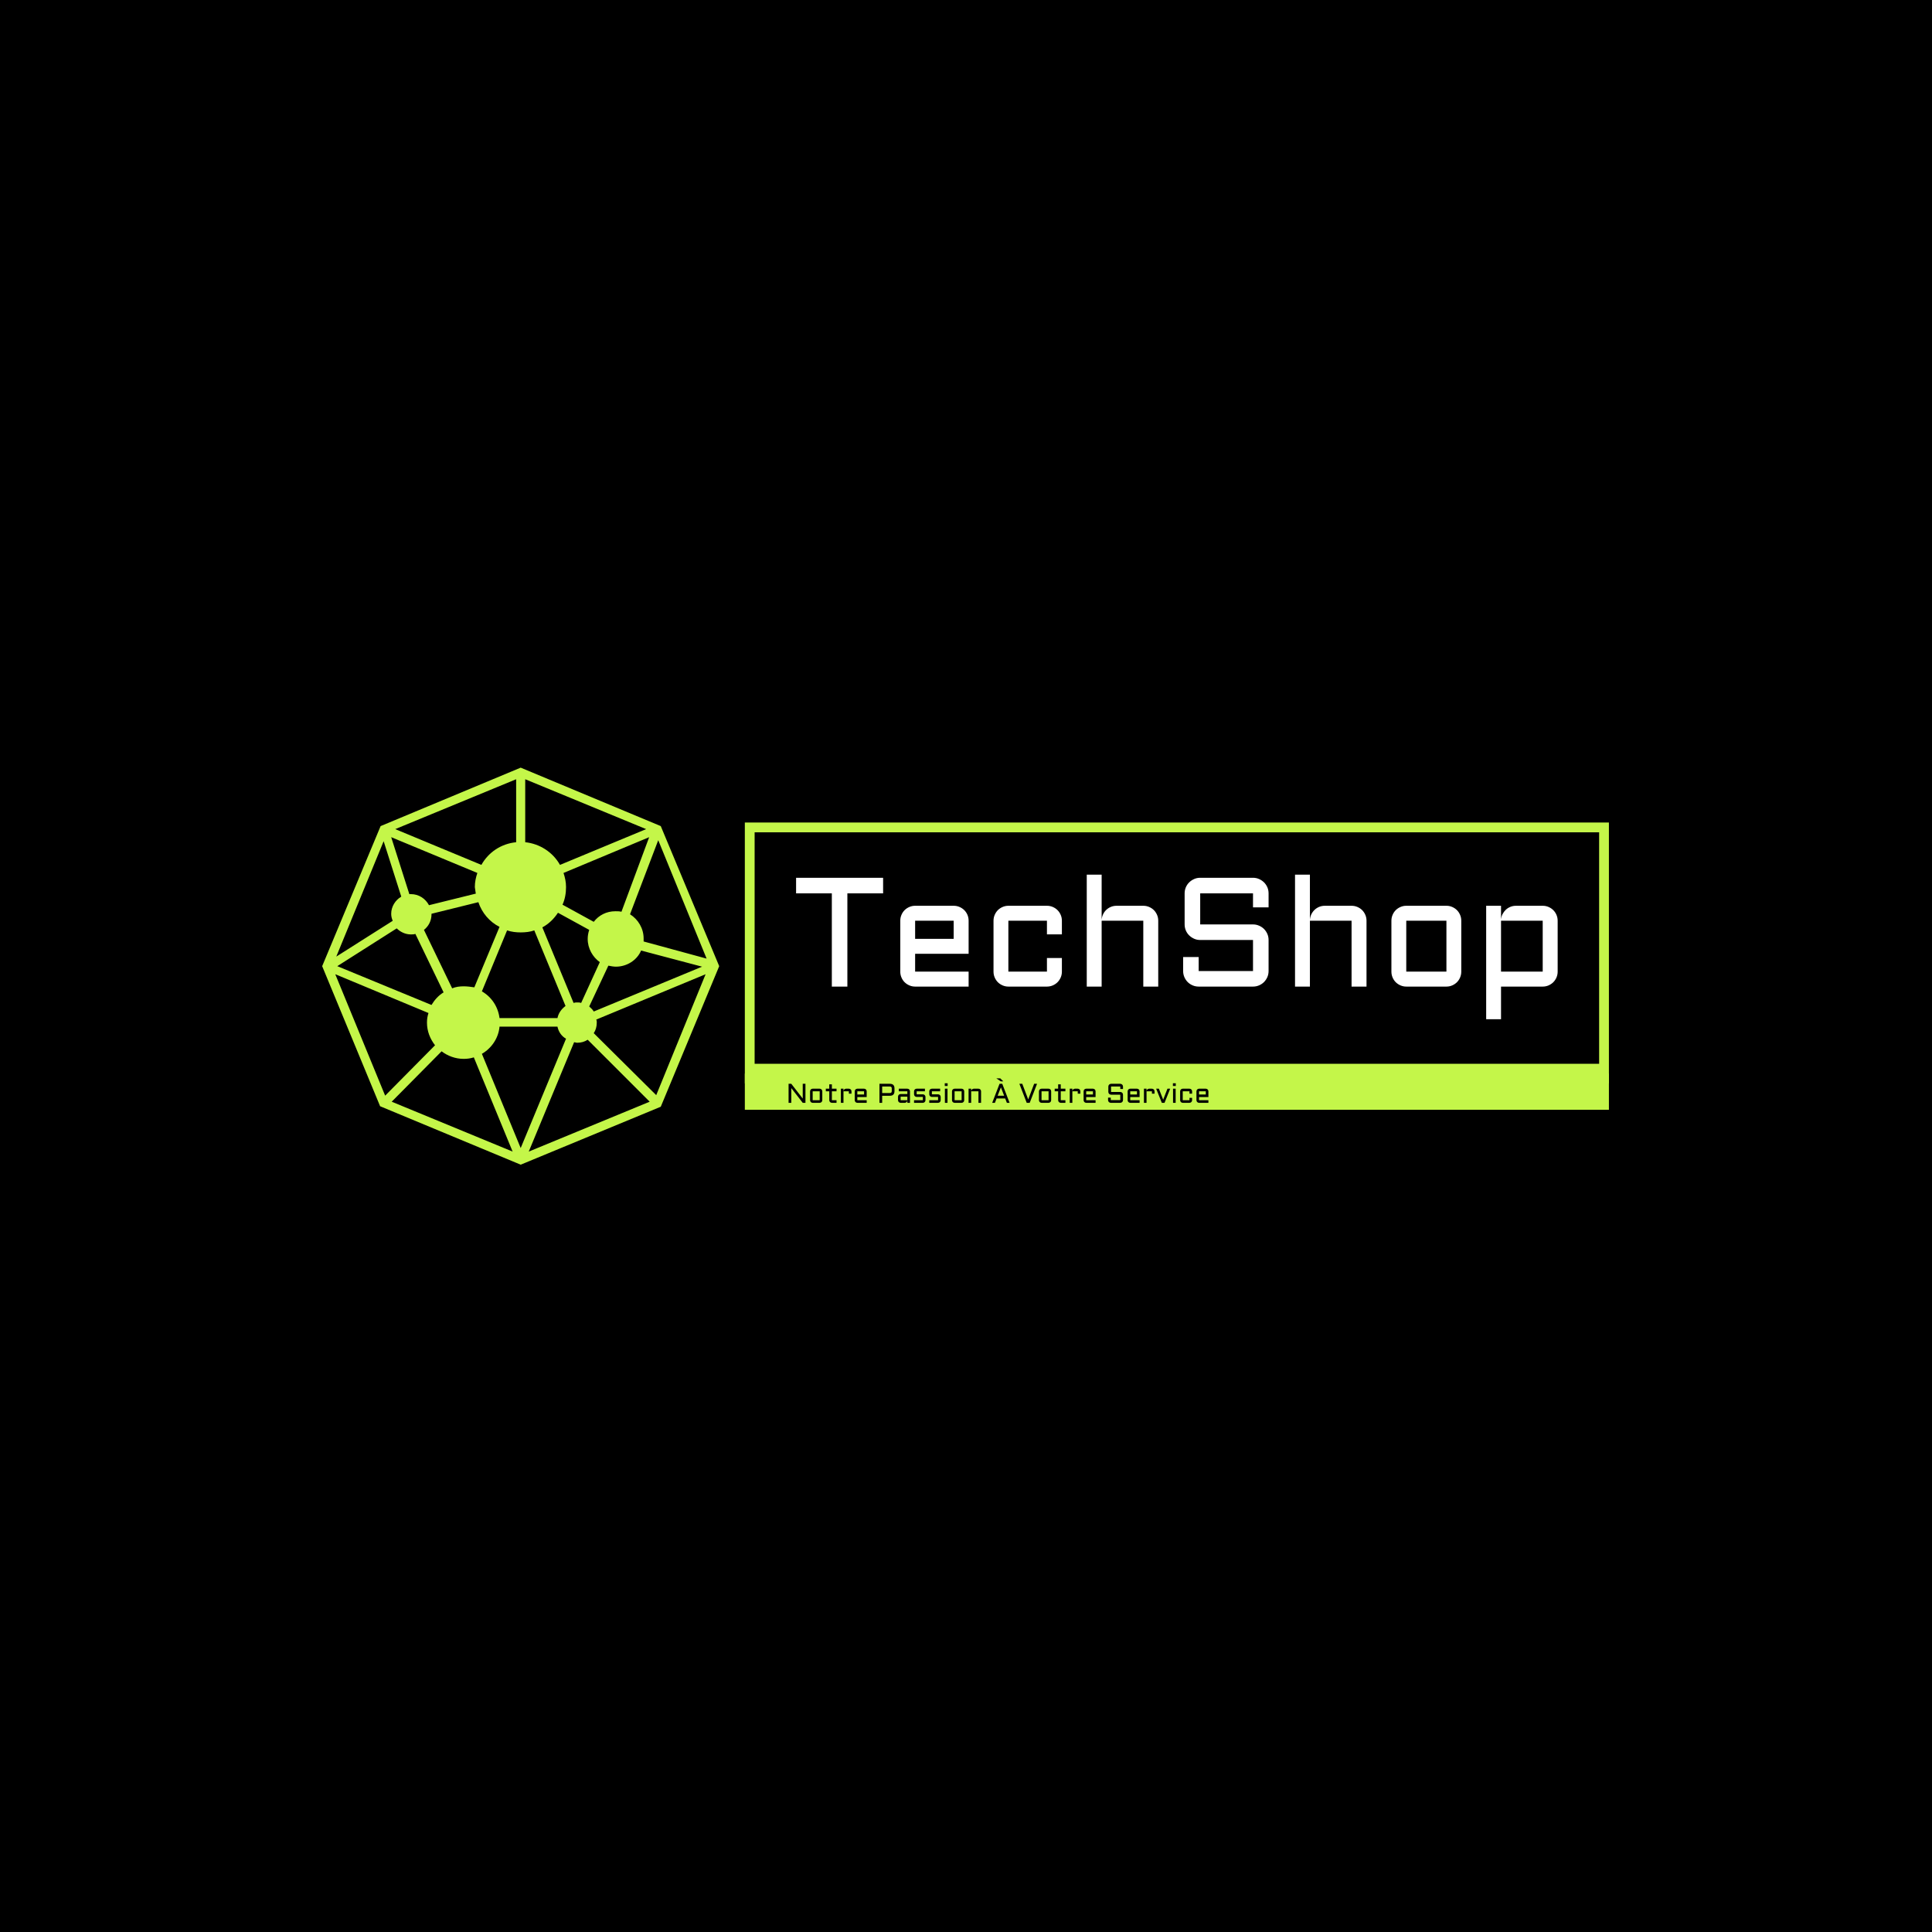 <svg xmlns="http://www.w3.org/2000/svg" version="1.1" xmlns:xlink="http://www.w3.org/1999/xlink" xmlns:svgjs="http://svgjs.dev/svgjs" width="1500" height="1500" viewBox="0 0 1500 1500"><rect width="1500" height="1500" fill="#000000"></rect><g transform="matrix(0.667,0,0,0.667,249.394,596.052)"><svg viewBox="0 0 396 122" data-background-color="#000000" preserveAspectRatio="xMidYMid meet" height="462" width="1500" xmlns="http://www.w3.org/2000/svg" xmlns:xlink="http://www.w3.org/1999/xlink"><g id="tight-bounds" transform="matrix(1,0,0,1,0.24,-0.021)"><svg viewBox="0 0 395.52 122.041" height="122.041" width="395.52"><g><svg viewBox="0 0 588.988 181.737" height="122.041" width="395.52"><g transform="matrix(1,0,0,1,193.468,25.117)"><svg viewBox="0 0 395.52 131.503" height="131.503" width="395.52"><g id="textblocktransform"><svg viewBox="0 0 395.52 131.503" height="131.503" width="395.52" id="textblock"><g><rect width="395.52" height="114.907" fill="none" stroke-width="8.962" stroke="#c4f649" data-fill-palette-color="none" data-stroke-palette-color="tertiary"></rect><rect width="395.52" height="41.396" y="114.907" fill="#c4f649" data-fill-palette-color="tertiary"></rect></g><g><svg viewBox="0 0 395.52 113.907" height="113.907" width="395.52"><g transform="matrix(1,0,0,1,23.462,23.462)"><svg width="348.597" viewBox="1.49 -36.01 245.03 46.51" height="66.984" data-palette-color="#ffffff"><g class="wordmark-text-0" data-fill-palette-color="primary" id="text-0"><path d="M1.49-30L1.49-35.01 29.49-35.01 29.49-30 17.99-30 17.99 0 12.99 0 12.99-30 1.49-30ZM57-21.19L57-10.55 39.79-10.55 39.79-4.81 57-4.81 57 0 39.79 0Q38.82 0 37.94-0.38 37.06-0.76 36.41-1.4 35.76-2.05 35.39-2.93 35.01-3.81 35.01-4.81L35.01-4.81 35.01-21.19Q35.01-22.19 35.39-23.07 35.76-23.95 36.41-24.6 37.06-25.24 37.94-25.62 38.82-26 39.79-26L39.79-26 52.19-26Q53.2-26 54.07-25.62 54.95-25.24 55.6-24.6 56.25-23.95 56.63-23.07 57-22.19 57-21.19L57-21.19ZM52.19-21.19L39.79-21.19 39.79-15.36 52.19-15.36 52.19-21.19ZM82.2-21.19L69.79-21.19 69.79-4.81 82.2-4.81 82.2-9.2 87.01-9.2 87.01-4.81Q87.01-3.81 86.63-2.93 86.25-2.05 85.6-1.4 84.96-0.76 84.08-0.38 83.2 0 82.2 0L82.2 0 69.79 0Q68.82 0 67.94-0.38 67.06-0.76 66.41-1.4 65.77-2.05 65.39-2.93 65.01-3.81 65.01-4.81L65.01-4.81 65.01-21.19Q65.01-22.19 65.39-23.07 65.77-23.95 66.41-24.6 67.06-25.24 67.94-25.62 68.82-26 69.79-26L69.79-26 82.2-26Q83.2-26 84.08-25.62 84.96-25.24 85.6-24.6 86.25-23.95 86.63-23.07 87.01-22.19 87.01-21.19L87.01-21.19 87.01-16.8 82.2-16.8 82.2-21.19ZM118.01-21.19L118.01 0 113.2 0 113.2-21.19 99.8-21.19 99.8 0 95.01 0 95.01-36.01 99.8-36.01 99.8-21.41Q99.85-22.36 100.24-23.21 100.63-24.05 101.27-24.67 101.92-25.29 102.78-25.65 103.63-26 104.61-26L104.61-26 113.2-26Q114.2-26 115.08-25.62 115.96-25.24 116.61-24.6 117.25-23.95 117.63-23.07 118.01-22.19 118.01-21.19L118.01-21.19ZM148.5-14.99L131.51-14.99Q130.48-14.99 129.57-15.39 128.65-15.8 127.97-16.47 127.28-17.14 126.89-18.05 126.5-18.97 126.5-20L126.5-20 126.5-30Q126.5-31.03 126.89-31.95 127.28-32.86 127.97-33.53 128.65-34.2 129.57-34.61 130.48-35.01 131.51-35.01L131.51-35.01 148.5-35.01Q149.53-35.01 150.44-34.61 151.36-34.2 152.04-33.53 152.72-32.86 153.12-31.95 153.51-31.03 153.51-30L153.51-30 153.51-25.49 148.5-25.49 148.5-30 131.51-30 131.51-20 148.5-20Q149.53-20 150.44-19.6 151.36-19.21 152.04-18.53 152.72-17.85 153.12-16.93 153.51-16.02 153.51-14.99L153.51-14.99 153.51-5Q153.51-3.98 153.12-3.06 152.72-2.15 152.04-1.46 151.36-0.78 150.44-0.39 149.53 0 148.5 0L148.5 0 131.02 0Q129.99 0 129.08-0.39 128.16-0.78 127.48-1.46 126.8-2.15 126.41-3.06 126.02-3.98 126.02-5L126.02-5 126.02-9.5 131.02-9.5 131.02-5 148.5-5 148.5-14.99ZM185.02-21.19L185.02 0 180.21 0 180.21-21.19 166.81-21.19 166.81 0 162.02 0 162.02-36.01 166.81-36.01 166.81-21.41Q166.86-22.36 167.25-23.21 167.64-24.05 168.29-24.67 168.93-25.29 169.79-25.65 170.64-26 171.62-26L171.62-26 180.21-26Q181.21-26 182.09-25.62 182.97-25.24 183.62-24.6 184.26-23.95 184.64-23.07 185.02-22.19 185.02-21.19L185.02-21.19ZM215.51-21.19L215.51-4.81Q215.51-3.81 215.13-2.93 214.76-2.05 214.11-1.4 213.46-0.76 212.59-0.38 211.73 0 210.73 0L210.73 0 197.81 0Q196.84 0 195.96-0.38 195.08-0.76 194.43-1.4 193.78-2.05 193.41-2.93 193.03-3.81 193.03-4.81L193.03-4.81 193.03-21.19Q193.03-22.19 193.41-23.07 193.78-23.95 194.43-24.6 195.08-25.24 195.96-25.62 196.84-26 197.81-26L197.81-26 210.73-26Q211.73-26 212.59-25.62 213.46-25.24 214.11-24.6 214.76-23.95 215.13-23.07 215.51-22.19 215.51-21.19L215.51-21.19ZM210.73-21.19L197.81-21.19 197.81-4.81 210.73-4.81 210.73-21.19ZM246.52-21.19L246.52-4.81Q246.52-3.81 246.14-2.93 245.76-2.05 245.11-1.4 244.46-0.76 243.59-0.38 242.71 0 241.71 0L241.71 0 228.3 0 228.3 10.5 223.52 10.5 223.52-26 228.3-26 228.3-21.61Q228.38-22.53 228.79-23.33 229.21-24.12 229.84-24.72 230.48-25.32 231.32-25.66 232.16-26 233.11-26L233.11-26 241.71-26Q242.71-26 243.59-25.62 244.46-25.24 245.11-24.6 245.76-23.95 246.14-23.07 246.52-22.19 246.52-21.19L246.52-21.19ZM228.3-4.81L241.71-4.81 241.71-21.19 228.3-21.19 228.3-4.81Z" fill="#ffffff" data-fill-palette-color="primary"></path></g></svg></g></svg></g><g transform="matrix(1,0,0,1,0,113.907)"><svg viewBox="0 0 232.21 17.596" height="17.596" width="232.21"><g transform="matrix(1,0,0,1,20,3.2)"><svg width="192.21" viewBox="4.49 -45 772.39 45" height="11.196" data-palette-color="#000000"><path d="M9.5-27.15L9.5 0 4.49 0 4.49-35.01 9.5-35.01 30.54-7.86 30.54-35.01 35.55-35.01 35.55 0 30.54 0 9.5-27.15ZM66.53-21.19L66.53-4.81Q66.53-3.81 66.15-2.93 65.77-2.05 65.12-1.4 64.48-0.76 63.61-0.38 62.74 0 61.74 0L61.74 0 48.83 0Q47.85 0 46.97-0.38 46.09-0.76 45.44-1.4 44.8-2.05 44.42-2.93 44.04-3.81 44.04-4.81L44.04-4.81 44.04-21.19Q44.04-22.19 44.42-23.07 44.8-23.95 45.44-24.6 46.09-25.24 46.97-25.62 47.85-26 48.83-26L48.83-26 61.74-26Q62.74-26 63.61-25.62 64.48-25.24 65.12-24.6 65.77-23.95 66.15-23.07 66.53-22.19 66.53-21.19L66.53-21.19ZM61.74-21.19L48.83-21.19 48.83-4.81 61.74-4.81 61.74-21.19ZM73.02-21.19L73.02-26 79.37-26 79.37-34.01 84.17-34.01 84.17-26 92.72-26 92.72-21.19 84.17-21.19 84.17-4.81 92.72-4.81 92.72 0 84.17 0Q83.2 0 82.32-0.38 81.44-0.76 80.78-1.4 80.12-2.05 79.74-2.93 79.37-3.81 79.37-4.81L79.37-4.81 79.37-21.19 73.02-21.19ZM115.42-21.19L105.51-21.19 105.51 0 100.72 0 100.72-26 105.51-26 105.51-21.41Q105.56-22.36 105.95-23.21 106.34-24.05 106.99-24.67 107.63-25.29 108.49-25.65 109.34-26 110.32-26L110.32-26 115.42-26Q116.42-26 117.29-25.62 118.16-25.24 118.82-24.6 119.47-23.95 119.85-23.07 120.23-22.19 120.23-21.19L120.23-21.19 120.23-16.8 115.42-16.8 115.42-21.19ZM148.21-21.19L148.21-10.55 131-10.55 131-4.81 148.21-4.81 148.21 0 131 0Q130.02 0 129.14-0.38 128.26-0.76 127.61-1.4 126.97-2.05 126.59-2.93 126.21-3.81 126.21-4.81L126.21-4.81 126.21-21.19Q126.21-22.19 126.59-23.07 126.97-23.95 127.61-24.6 128.26-25.24 129.14-25.62 130.02-26 131-26L131-26 143.4-26Q144.4-26 145.28-25.62 146.16-25.24 146.8-24.6 147.45-23.95 147.83-23.07 148.21-22.19 148.21-21.19L148.21-21.19ZM143.4-21.19L131-21.19 131-15.36 143.4-15.36 143.4-21.19ZM176.69 0L171.69 0 171.69-35.01 190.85-35.01Q199.35-35.01 199.35-26.49L199.35-26.49 199.35-21.51Q199.35-12.99 190.85-12.99L190.85-12.99 176.69-12.99 176.69 0ZM176.69-30L176.69-17.99 190.59-17.99Q192.59-17.99 193.47-18.87 194.35-19.75 194.35-21.75L194.35-21.75 194.35-26.25Q194.35-28.25 193.47-29.13 192.59-30 190.59-30L190.59-30 176.69-30ZM205.84-4.81L205.84-11.35Q205.84-12.35 206.22-13.22 206.6-14.09 207.25-14.75 207.89-15.41 208.77-15.78 209.65-16.16 210.63-16.16L210.63-16.16 223.03-16.16 223.03-21.19 207.33-21.19 207.33-26 223.03-26Q224.03-26 224.91-25.62 225.79-25.24 226.44-24.6 227.08-23.95 227.46-23.07 227.84-22.19 227.84-21.19L227.84-21.19 227.84 0 223.03 0 223.03-4.39Q222.96-3.49 222.54-2.69 222.13-1.88 221.48-1.28 220.83-0.68 220-0.34 219.17 0 218.24 0L218.24 0 210.63 0Q209.65 0 208.77-0.38 207.89-0.76 207.25-1.4 206.6-2.05 206.22-2.93 205.84-3.81 205.84-4.81L205.84-4.81ZM210.63-11.35L210.63-4.81 223.03-4.81 223.03-11.35 210.63-11.35ZM235.33-4.81L251.54-4.81 251.54-10.84 240.14-10.84Q239.14-10.84 238.26-11.22 237.38-11.6 236.74-12.24 236.09-12.89 235.71-13.77 235.33-14.65 235.33-15.65L235.33-15.65 235.33-21.19Q235.33-22.19 235.71-23.07 236.09-23.95 236.74-24.6 237.38-25.24 238.26-25.62 239.14-26 240.14-26L240.14-26 255.35-26 255.35-21.19 240.14-21.19 240.14-15.65 251.54-15.65Q252.54-15.65 253.41-15.27 254.28-14.89 254.94-14.25 255.6-13.6 255.97-12.72 256.35-11.84 256.35-10.84L256.35-10.84 256.35-4.81Q256.35-3.81 255.97-2.93 255.6-2.05 254.94-1.4 254.28-0.76 253.41-0.38 252.54 0 251.54 0L251.54 0 235.33 0 235.33-4.81ZM263.33-4.81L279.54-4.81 279.54-10.84 268.14-10.84Q267.14-10.84 266.26-11.22 265.38-11.6 264.74-12.24 264.09-12.89 263.71-13.77 263.33-14.65 263.33-15.65L263.33-15.65 263.33-21.19Q263.33-22.19 263.71-23.07 264.09-23.95 264.74-24.6 265.38-25.24 266.26-25.62 267.14-26 268.14-26L268.14-26 283.35-26 283.35-21.19 268.14-21.19 268.14-15.65 279.54-15.65Q280.54-15.65 281.41-15.27 282.28-14.89 282.94-14.25 283.6-13.6 283.97-12.72 284.35-11.84 284.35-10.84L284.35-10.84 284.35-4.81Q284.35-3.81 283.97-2.93 283.6-2.05 282.94-1.4 282.28-0.76 281.41-0.38 280.54 0 279.54 0L279.54 0 263.33 0 263.33-4.81ZM292.09-26L296.9-26 296.9 0 292.09 0 292.09-26ZM291.85-31.01L291.85-36.01 297.14-36.01 297.14-31.01 291.85-31.01ZM327.63-21.19L327.63-4.81Q327.63-3.81 327.26-2.93 326.88-2.05 326.23-1.4 325.58-0.76 324.72-0.38 323.85 0 322.85 0L322.85 0 309.93 0Q308.96 0 308.08-0.38 307.2-0.76 306.55-1.4 305.91-2.05 305.53-2.93 305.15-3.81 305.15-4.81L305.15-4.81 305.15-21.19Q305.15-22.19 305.53-23.07 305.91-23.95 306.55-24.6 307.2-25.24 308.08-25.62 308.96-26 309.93-26L309.93-26 322.85-26Q323.85-26 324.72-25.62 325.58-25.24 326.23-24.6 326.88-23.95 327.26-23.07 327.63-22.19 327.63-21.19L327.63-21.19ZM322.85-21.19L309.93-21.19 309.93-4.81 322.85-4.81 322.85-21.19ZM358.64-21.19L358.64 0 353.83 0 353.83-21.19 340.42-21.19 340.42 0 335.64 0 335.64-26 340.42-26 340.42-21.41Q340.47-22.36 340.86-23.21 341.25-24.05 341.9-24.67 342.55-25.29 343.4-25.65 344.26-26 345.23-26L345.23-26 353.83-26Q354.83-26 355.71-25.62 356.59-25.24 357.23-24.6 357.88-23.95 358.26-23.07 358.64-22.19 358.64-21.19L358.64-21.19ZM392.62-35.01L397.62-35.01 411.12 0 406.12 0 403.02-8.06 387.22-8.06 384.12 0 379.12 0 392.62-35.01ZM395.13-28.49L389.13-13.06 401.09-13.06 395.13-28.49ZM393.98-45L399.53-39.5 394.94-39.5 386.68-45 393.98-45ZM448.13 0L442.61 0 429.11-35.01 434.48-35.01 445.37-6.2 456.28-35.01 461.63-35.01 448.13 0ZM487.6-21.19L487.6-4.81Q487.6-3.81 487.23-2.93 486.85-2.05 486.2-1.4 485.55-0.76 484.69-0.38 483.82 0 482.82 0L482.82 0 469.9 0Q468.93 0 468.05-0.38 467.17-0.76 466.52-1.4 465.88-2.05 465.5-2.93 465.12-3.81 465.12-4.81L465.12-4.81 465.12-21.19Q465.12-22.19 465.5-23.07 465.88-23.95 466.52-24.6 467.17-25.24 468.05-25.62 468.93-26 469.9-26L469.9-26 482.82-26Q483.82-26 484.69-25.62 485.55-25.24 486.2-24.6 486.85-23.95 487.23-23.07 487.6-22.19 487.6-21.19L487.6-21.19ZM482.82-21.19L469.9-21.19 469.9-4.81 482.82-4.81 482.82-21.19ZM494.1-21.19L494.1-26 500.44-26 500.44-34.01 505.25-34.01 505.25-26 513.8-26 513.8-21.19 505.25-21.19 505.25-4.81 513.8-4.81 513.8 0 505.25 0Q504.28 0 503.4-0.38 502.52-0.76 501.86-1.4 501.2-2.05 500.82-2.93 500.44-3.81 500.44-4.81L500.44-4.81 500.44-21.19 494.1-21.19ZM536.5-21.19L526.59-21.19 526.59 0 521.8 0 521.8-26 526.59-26 526.59-21.41Q526.64-22.36 527.03-23.21 527.42-24.05 528.07-24.67 528.71-25.29 529.57-25.65 530.42-26 531.4-26L531.4-26 536.5-26Q537.5-26 538.37-25.62 539.23-25.24 539.89-24.6 540.55-23.95 540.93-23.07 541.31-22.19 541.31-21.19L541.31-21.19 541.31-16.8 536.5-16.8 536.5-21.19ZM569.29-21.19L569.29-10.55 552.07-10.55 552.07-4.81 569.29-4.81 569.29 0 552.07 0Q551.1 0 550.22-0.38 549.34-0.76 548.69-1.4 548.05-2.05 547.67-2.93 547.29-3.81 547.29-4.81L547.29-4.81 547.29-21.19Q547.29-22.19 547.67-23.07 548.05-23.95 548.69-24.6 549.34-25.24 550.22-25.62 551.1-26 552.07-26L552.07-26 564.48-26Q565.48-26 566.36-25.62 567.24-25.24 567.88-24.6 568.53-23.95 568.91-23.07 569.29-22.19 569.29-21.19L569.29-21.19ZM564.48-21.19L552.07-21.19 552.07-15.36 564.48-15.36 564.48-21.19ZM614.76-14.99L597.77-14.99Q596.75-14.99 595.83-15.39 594.92-15.8 594.23-16.47 593.55-17.14 593.16-18.05 592.77-18.97 592.77-20L592.77-20 592.77-30Q592.77-31.03 593.16-31.95 593.55-32.86 594.23-33.53 594.92-34.2 595.83-34.61 596.75-35.01 597.77-35.01L597.77-35.01 614.76-35.01Q615.79-35.01 616.71-34.61 617.62-34.2 618.3-33.53 618.99-32.86 619.38-31.95 619.77-31.03 619.77-30L619.77-30 619.77-25.49 614.76-25.49 614.76-30 597.77-30 597.77-20 614.76-20Q615.79-20 616.71-19.6 617.62-19.21 618.3-18.53 618.99-17.85 619.38-16.93 619.77-16.02 619.77-14.99L619.77-14.99 619.77-5Q619.77-3.98 619.38-3.06 618.99-2.15 618.3-1.46 617.62-0.78 616.71-0.39 615.79 0 614.76 0L614.76 0 597.28 0Q596.26 0 595.34-0.39 594.43-0.78 593.74-1.46 593.06-2.15 592.67-3.06 592.28-3.98 592.28-5L592.28-5 592.28-9.5 597.28-9.5 597.28-5 614.76-5 614.76-14.99ZM650.28-21.19L650.28-10.55 633.07-10.55 633.07-4.81 650.28-4.81 650.28 0 633.07 0Q632.1 0 631.22-0.38 630.34-0.76 629.69-1.4 629.04-2.05 628.67-2.93 628.29-3.81 628.29-4.81L628.29-4.81 628.29-21.19Q628.29-22.19 628.67-23.07 629.04-23.95 629.69-24.6 630.34-25.24 631.22-25.62 632.1-26 633.07-26L633.07-26 645.47-26Q646.48-26 647.35-25.62 648.23-25.24 648.88-24.6 649.53-23.95 649.91-23.07 650.28-22.19 650.28-21.19L650.28-21.19ZM645.47-21.19L633.07-21.19 633.07-15.36 645.47-15.36 645.47-21.19ZM672.99-21.19L663.07-21.19 663.07 0 658.29 0 658.29-26 663.07-26 663.07-21.41Q663.12-22.36 663.51-23.21 663.9-24.05 664.55-24.67 665.2-25.29 666.05-25.65 666.91-26 667.88-26L667.88-26 672.99-26Q673.99-26 674.85-25.62 675.72-25.24 676.38-24.6 677.04-23.95 677.42-23.07 677.8-22.19 677.8-21.19L677.8-21.19 677.8-16.8 672.99-16.8 672.99-21.19ZM696.18 0L691.17 0 680.77-26 685.78-26 693.66-5.76 701.57-26 706.58-26 696.18 0ZM711.82-26L716.63-26 716.63 0 711.82 0 711.82-26ZM711.58-31.01L711.58-36.01 716.88-36.01 716.88-31.01 711.58-31.01ZM742.07-21.19L729.67-21.19 729.67-4.81 742.07-4.81 742.07-9.2 746.88-9.2 746.88-4.81Q746.88-3.81 746.5-2.93 746.12-2.05 745.48-1.4 744.83-0.76 743.95-0.38 743.07 0 742.07 0L742.07 0 729.67 0Q728.69 0 727.81-0.38 726.93-0.76 726.29-1.4 725.64-2.05 725.26-2.93 724.88-3.81 724.88-4.81L724.88-4.81 724.88-21.19Q724.88-22.19 725.26-23.07 725.64-23.95 726.29-24.6 726.93-25.24 727.81-25.62 728.69-26 729.67-26L729.67-26 742.07-26Q743.07-26 743.95-25.62 744.83-25.24 745.48-24.6 746.12-23.95 746.5-23.07 746.88-22.19 746.88-21.19L746.88-21.19 746.88-16.8 742.07-16.8 742.07-21.19ZM776.88-21.19L776.88-10.55 759.67-10.55 759.67-4.81 776.88-4.81 776.88 0 759.67 0Q758.69 0 757.82-0.38 756.94-0.76 756.29-1.4 755.64-2.05 755.26-2.93 754.89-3.81 754.89-4.81L754.89-4.81 754.89-21.19Q754.89-22.19 755.26-23.07 755.64-23.95 756.29-24.6 756.94-25.24 757.82-25.62 758.69-26 759.67-26L759.67-26 772.07-26Q773.07-26 773.95-25.62 774.83-25.24 775.48-24.6 776.13-23.95 776.5-23.07 776.88-22.19 776.88-21.19L776.88-21.19ZM772.07-21.19L759.67-21.19 759.67-15.36 772.07-15.36 772.07-21.19Z" opacity="1" transform="matrix(1,0,0,1,0,0)" fill="#000000" class="slogan-text-1" data-fill-palette-color="quaternary" id="text-1"></path></svg></g></svg></g></svg></g></svg></g><g><svg viewBox="0 0 181.737 181.737" height="181.737" width="181.737"><g><svg xmlns="http://www.w3.org/2000/svg" xmlns:xlink="http://www.w3.org/1999/xlink" version="1.1" x="0" y="0" viewBox="10.6 10.6 78.8 78.8" style="enable-background:new 0 0 100 100;" xml:space="preserve" height="181.737" width="181.737" class="icon-icon-0" data-fill-palette-color="accent" id="icon-0"><path d="M77.8 22.2L50 10.6 22.2 22.2 10.6 50l11.5 27.8L50 89.4l27.8-11.5L89.4 50 77.8 22.2zM86.9 48.5l-12.5-3.4c0-0.2 0-0.4 0-0.6 0-2-1.1-3.8-2.7-4.8l5.6-14.7L86.9 48.5zM45.8 60.3c-0.3-2.3-1.6-4.2-3.5-5.3l5-12.1c0.9 0.3 1.8 0.4 2.7 0.4s1.9-0.1 2.7-0.4l6.2 15c-0.8 0.6-1.4 1.4-1.6 2.4H45.8zM61.2 57.2c-0.2 0-0.4 0-0.7 0.1l-6.2-15c1.3-0.7 2.3-1.7 3.1-2.9l6.2 3.4c-0.2 0.6-0.3 1.2-0.3 1.8 0 1.9 1 3.6 2.4 4.6L62 57.3C61.7 57.2 61.5 57.2 61.2 57.2zM38.7 54c-0.8 0-1.6 0.1-2.3 0.4l-5.6-11.6c0.9-0.7 1.5-1.8 1.5-3.1 0 0 0 0 0-0.1l9.3-2.3c0.7 2.1 2.2 3.9 4.2 4.9l-5 12C40.1 54.1 39.4 54 38.7 54zM68.8 39.1c-1.8 0-3.3 0.8-4.3 2.1l-6.2-3.4c0.5-1.1 0.7-2.3 0.7-3.5 0-1-0.2-1.9-0.5-2.8l17-7.1L70 39.2C69.6 39.1 69.2 39.1 68.8 39.1zM41.1 35.6l-9.3 2.3c-0.7-1.3-2-2.2-3.6-2.2-0.1 0-0.2 0-0.3 0l-3.6-11.3 17.1 7.1c-0.3 0.9-0.5 1.8-0.5 2.8C41 34.8 41 35.2 41.1 35.6zM25.4 42.5c0.7 0.7 1.7 1.2 2.8 1.2 0.3 0 0.6 0 0.9-0.1l5.6 11.6c-1 0.6-1.8 1.5-2.4 2.5l-18.7-7.7L25.4 42.5zM63.6 58l3.8-8.1c0.5 0.1 1 0.2 1.5 0.2 2.2 0 4.2-1.3 5-3.2l12.1 3.2L64.5 59C64.3 58.6 63.9 58.3 63.6 58zM76.7 24L76.7 24 76.7 24 76.7 24zM57.8 29.9c-1.4-2.5-4-4.2-6.9-4.5V12.9l24 9.9L57.8 29.9zM49.1 12.9v12.5c-3 0.3-5.5 2-6.9 4.5l-17.1-7.1L49.1 12.9zM22.8 25.2l3.5 11c-1.2 0.7-2 2-2 3.4 0 0.5 0.1 0.9 0.3 1.4l-11.2 7.1L22.8 25.2zM12.7 49.5L12.7 49.5 12.7 49.5 12.7 49.5zM13.2 51.6l18.5 7.7c-0.2 0.6-0.3 1.2-0.3 1.9 0 1.7 0.6 3.2 1.6 4.5l-9.9 10L13.2 51.6zM23.5 76.5L23.5 76.5 23.5 76.5 23.5 76.5zM24.4 76.9l9.9-10c1.2 0.9 2.7 1.5 4.4 1.5 0.7 0 1.4-0.1 2-0.3l7.7 18.7L24.4 76.9zM42.3 67.4c1.9-1.1 3.3-3.1 3.5-5.4h11.5c0.2 1 0.8 1.9 1.7 2.4L50 86.1 42.3 67.4zM60.6 65.1c0.2 0 0.4 0.1 0.6 0.1 0.8 0 1.5-0.2 2.1-0.6l12.3 12.3-24 9.9L60.6 65.1zM76.9 75.6L64.5 63.3c0.4-0.6 0.6-1.3 0.6-2.1 0-0.2 0-0.4-0.1-0.6l21.7-9L76.9 75.6zM87.3 49.5L87.3 49.5 87.3 49.5 87.3 49.5z" fill="#c4f649" data-fill-palette-color="accent"></path></svg></g></svg></g></svg></g><defs></defs></svg><rect width="395.52" height="122.041" fill="none" stroke="none" visibility="hidden"></rect></g></svg></g></svg>